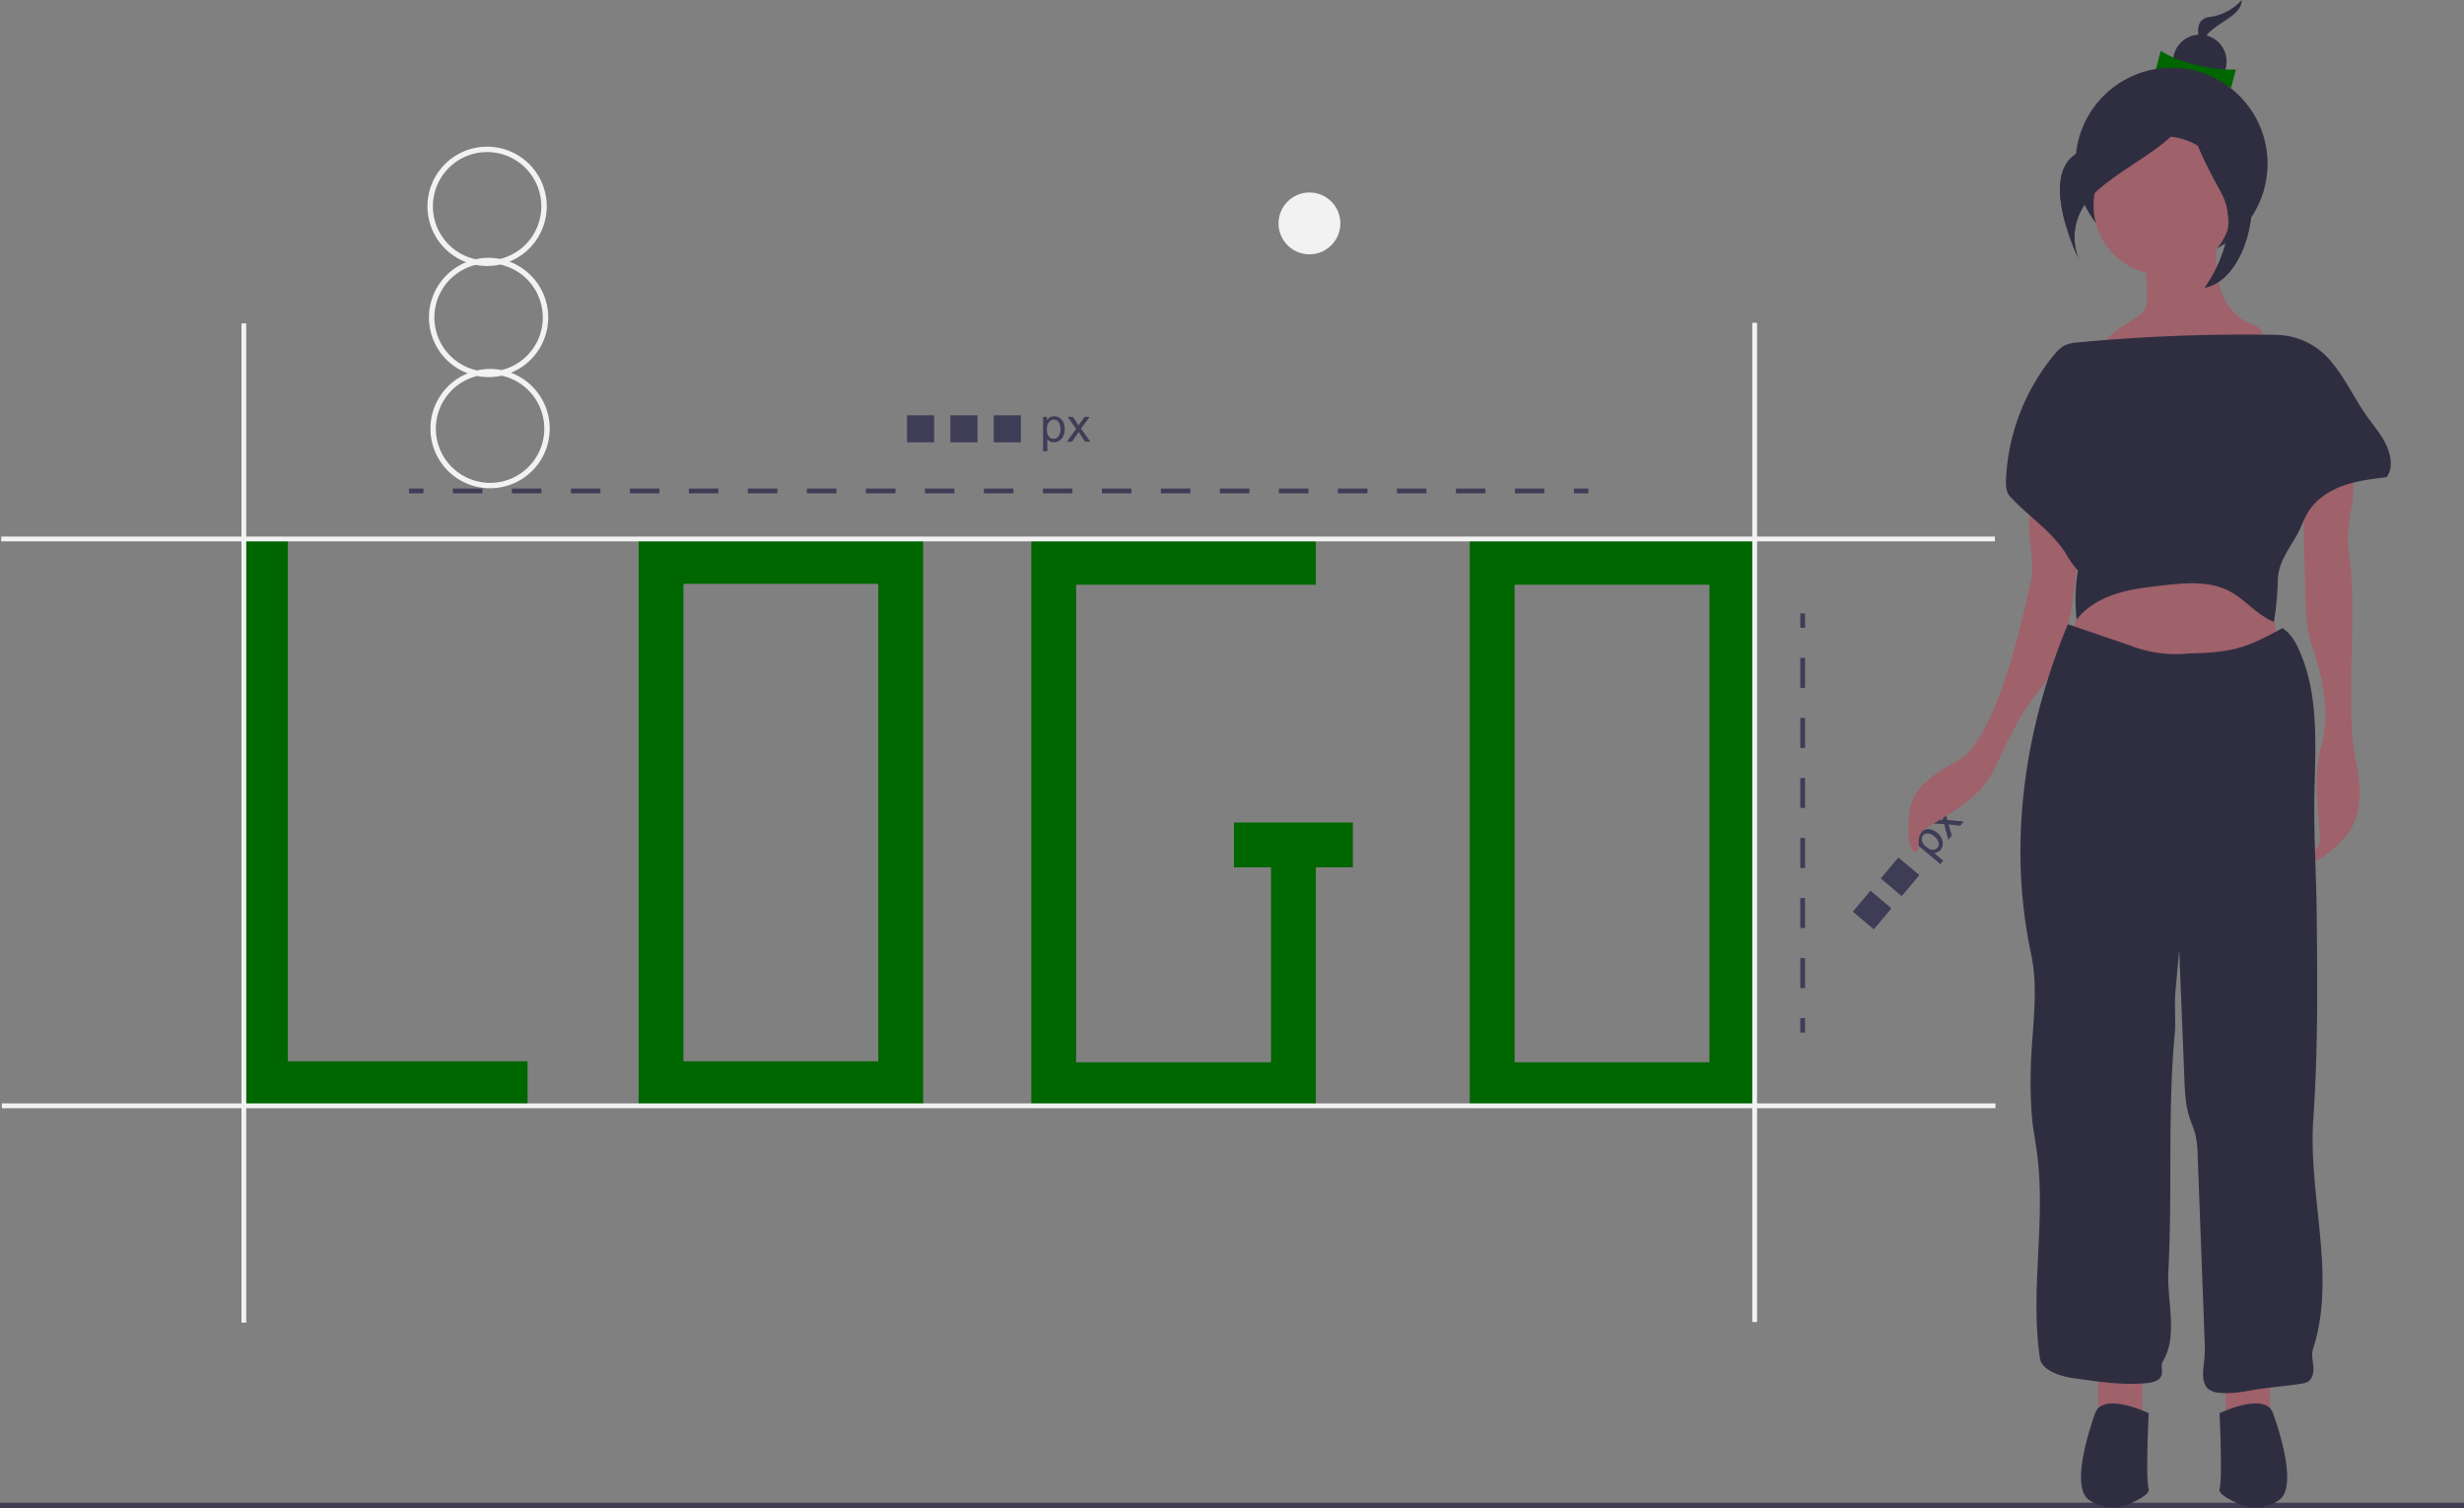 <svg data-name="Layer 1" xmlns="http://www.w3.org/2000/svg" width="909" height="556.371" viewBox="0 0 909 556.371"><rect x="0" y="0" width="909" height="556.371" fill="#808080" stroke="none"/><path d="M715.795 318.69l-9.73-8.18.914-1.086.914.769a3.498 3.498 0 01-.076-1.545 3.116 3.116 0 01.718-1.397 3.631 3.631 0 011.8-1.2 3.717 3.717 0 012.182.06 6.245 6.245 0 012.147 1.205 6.144 6.144 0 011.618 2.022 3.818 3.818 0 01.378 2.24 3.775 3.775 0 01-.846 1.94 2.93 2.93 0 01-1.15.858 3.186 3.186 0 01-1.29.243l3.424 2.88zm-5.265-6.269a4 4 0 002.469 1.138 2.201 2.201 0 001.768-.786 2.252 2.252 0 00.472-1.926 4.167 4.167 0 00-1.607-2.318 4.058 4.058 0 00-2.478-1.14 2.176 2.176 0 00-1.78.76 2.243 2.243 0 00-.421 1.946 4.162 4.162 0 001.577 2.326zm8.244-2.746l-1.496-5.644-5.377-.462 1.253-1.49 2.557.307q.727.09 1.2.172-.192-.659-.324-1.188l-.665-2.583 1.197-1.424 1.268 5.215 5.922.513-1.23 1.464-3.4-.394-.913-.111 1.222 4.18zm-35.163 26.635l6.436-7.654 7.654 6.435-6.435 7.654zm10.297-12.247l6.435-7.654 7.654 6.435-6.435 7.654z" fill="#3f3d56"/><path d="M715.795 318.69l-9.73-8.18.914-1.086.914.769a3.498 3.498 0 01-.076-1.545 3.116 3.116 0 01.718-1.397 3.631 3.631 0 011.8-1.2 3.717 3.717 0 012.182.06 6.245 6.245 0 012.147 1.205 6.144 6.144 0 011.618 2.022 3.818 3.818 0 01.378 2.24 3.775 3.775 0 01-.846 1.94 2.93 2.93 0 01-1.15.858 3.186 3.186 0 01-1.29.243l3.424 2.88zm-5.265-6.269a4 4 0 002.469 1.138 2.201 2.201 0 001.768-.786 2.252 2.252 0 00.472-1.926 4.167 4.167 0 00-1.607-2.318 4.058 4.058 0 00-2.478-1.14 2.176 2.176 0 00-1.78.76 2.243 2.243 0 00-.421 1.946 4.162 4.162 0 001.577 2.326zm8.244-2.746l-1.496-5.644-5.377-.462 1.253-1.49 2.557.307q.727.09 1.2.172-.192-.659-.324-1.188l-.665-2.583 1.197-1.424 1.268 5.215 5.922.513-1.23 1.464-3.4-.394-.913-.111 1.222 4.18zm-35.163 26.635l6.436-7.654 7.654 6.435-6.435 7.654zm10.297-12.247l6.435-7.654 7.654 6.435-6.435 7.654zM0 554.371h909v2H0z" fill="#3f3d56"/><circle cx="483.07" cy="82.416" r="11.409" fill="#f2f2f2"/><path d="M202.247 116.822a22.031 22.031 0 00-14.305-20.31 22 22 0 10-15.936.213 21.991 21.991 0 00.549 40.996 22 22 0 1015.936-.213 22.031 22.031 0 0013.756-20.686zm-42.545-40.434a20 20 0 1124.77 19.138 22.023 22.023 0 00-9.024.12 20.02 20.02 0 01-15.746-19.258zm41.093 81.457a20 20 0 11-24.77-19.137 22.024 22.024 0 009.024-.121 20.02 20.02 0 0115.746 19.258zm-15.773-21.323a22.023 22.023 0 00-9.026.12 19.979 19.979 0 01-.52-38.93 22.024 22.024 0 009.025-.121 19.979 19.979 0 01.52 38.93z" fill="#f2f2f2"/><path fill="#060" d="M106.196 198.825H89.661v209.203h104.961v-16.535h-88.426V198.825zm145.939 0H235.6v209.203h104.961V198.825h-88.426zm71.891 192.668h-71.891V215.36h71.891zm306.616-192.308h-88.426v209.203h104.96V199.185zm0 192.668H558.75V215.72h71.89zm-161.755-88.426h-13.66v16.535h13.66v71.891h-71.891V215.72h88.426v-16.535H380.461v209.203h104.961v-88.426h13.659v-16.535h-30.194z"/><path fill="#3f3d56" d="M150.881 180.217h5.317v1.772h-5.317zm418.876 1.773h-10.884v-1.773h10.884zm-21.766 0h-10.883v-1.773h10.883zm-21.767 0h-10.883v-1.773h10.883zm-21.766 0h-10.883v-1.773h10.883zm-21.766 0H471.81v-1.773h10.883zm-21.766 0h-10.884v-1.773h10.884zm-21.767 0h-10.882v-1.773h10.882zm-21.766 0H406.51v-1.773h10.883zm-21.766 0h-10.884v-1.773h10.884zm-21.766 0h-10.883v-1.773h10.883zm-21.767 0h-10.883v-1.773h10.883zm-21.766 0h-10.883v-1.773h10.883zm-21.766 0h-10.883v-1.773h10.883zm-21.766 0h-10.884v-1.773h10.884zm-21.767 0h-10.883v-1.773h10.883zm-21.766 0H232.38v-1.773h10.883zm-21.766 0h-10.883v-1.773h10.883zm-21.766 0h-10.884v-1.773h10.884zm-21.767 0h-10.883v-1.773h10.883zm402.676-1.773h5.317v1.772h-5.317zm83.515 46.077h1.772v5.317h-1.772zm1.772 138.232h-1.772V353.45h1.772zm0-22.153h-1.772v-11.076h1.772zm0-22.152h-1.772v-11.076h1.772zm0-22.153h-1.772v-11.076h1.772zm0-22.152h-1.772V264.84h1.772zm0-22.153h-1.772v-11.076h1.772zm-1.772 121.839h1.772v5.317h-1.772z"/><path fill="#f2f2f2" d="M89.076 119.298h1.772v368.618h-1.772zm557.357-.222h1.772v368.618h-1.772z"/><path fill="#f2f2f2" d="M.687 407.059H736.15v1.772H.687zm-.221-209.12h735.463v1.772H.466z"/><path d="M792.051 110.486a7.791 7.791 0 01-.686 3.635 8.1 8.1 0 01-2.765 2.584l-8.078 5.448c-2.382 1.607-5.075 4.454-3.547 6.887a5.252 5.252 0 002.304 1.744c8.273 3.972 17.716 4.727 26.891 4.58 5.852-.093 11.972-.61 16.927-3.725 2.358-1.483 4.394-3.523 6.983-4.55 1.791-.712 4.12-1.232 4.579-3.105.621-2.537-2.719-3.943-5.13-4.949-5.16-2.153-8.743-7.128-10.422-12.46s-1.691-11.038-1.427-16.623a3.037 3.037 0 00-.514-2.299 2.956 2.956 0 00-1.896-.666 100.23 100.23 0 00-16.735-.282 11.694 11.694 0 00-5.921 1.54c-3.393 2.325-1.468 6.265-1.11 9.536a98.846 98.846 0 01.547 12.705z" fill="#9f616a"/><path d="M826.993 0a19.37 19.37 0 01-12.014 6.293c-8.009 1.144-1.716 13.73-1.716 13.73s-2.288-4.577 2.288-8.581S826.993 5.149 826.993 0z" fill="#2f2e41"/><circle cx="811.552" cy="22.655" r="9.875" fill="#2f2e41"/><path d="M823.08 32.378c-7.629-3.985-20.753-7.119-27.726-6.895l1.764-6.743c6.173 4.194 19.229 7.386 27.726 6.895z" fill="#060"/><circle cx="801.096" cy="60.412" r="35.434" fill="#2f2e41"/><path fill="#9f616a" d="M774.084 503.918h16.265v27.883h-16.265zm47.052 0h16.265v27.883h-16.265zm-51.118-288.7l-7.876 26.283 79.906 1.6-6.39-27.883-20.912-13.941-44.728 13.941z"/><circle cx="797.901" cy="75.806" r="25.559" fill="#9f616a"/><path d="M751.099 181.283a36.202 36.202 0 00-2.565 14.314c.225 5.677 1.994 12.937.892 17.862-4.262 19.051-10.584 47.34-22.012 62.768-2.683 3.622-7.931 5.619-11.91 8.363s-7.768 5.743-9.924 10.598c-1.678 3.777-1.621 8.362-1.494 12.648.071 2.365.3 5.065 2.35 6.625a2.247 2.247 0 001.372-2.184c.102-.971-.092-1.963.074-2.965a6.064 6.064 0 013.213-4.123c9.333-5.767 19.318-10.8 24.264-20.839s8.696-18.993 15.392-27.835a73.975 73.975 0 005.263-7.018 54.8 54.8 0 005.812-14.302c2.737-10.514 3.972-21.584 4.807-32.309.426-5.481.396-11.352-3.764-14.896-3.848-3.278-8.533-2.863-11.77-6.707zm115.531-12.298a41.395 41.395 0 011.326 14.857c-.561 6.046-2.455 12.07-1.604 18.082 3.292 23.26-.299 47.324 1.55 70.742.435 5.499 2.203 11.583 2.518 17.09s-.324 11.25-3.127 16c-2.18 3.695-5.512 6.544-8.782 9.32-1.804 1.532-4.18 3.16-6.34 2.193a2.229 2.229 0 01.563-2.568c.644-.689 1.494-1.17 2.087-1.904 1.144-1.416 1.097-3.421.969-5.237-.761-10.784-2.347-21.841.597-32.244 2.935-10.371 1.132-21.697-1.86-32.053-.799-2.768-1.84-5.465-2.536-8.26-1.206-4.85-1.345-9.891-1.478-14.886l-.822-30.82c-.14-5.25.18-11.44 4.558-14.343 4.049-2.685 9.194-2.302 12.38-5.969z" fill="#9f616a"/><path d="M842.035 231.72c-5.22 2.844-10.497 5.713-16.226 7.3-5.998 1.661-12.29 1.863-18.51 2.055a46.425 46.425 0 01-21.842-3.09l-22.589-7.71c-15.98 38.375-22.261 80.898-13.59 121.554 3.158 14.802-.15 30.134-.144 45.27a149.295 149.295 0 00.585 16.073c.447 4.121 1.238 8.198 1.78 12.308 3.302 25.036-2.657 50.653 1.063 75.63.51 3.43 4.67 5.328 7.976 6.37a32.56 32.56 0 005.095 1.025c8.758 1.282 17.619 2.567 26.43 1.725 2.153-.205 4.705-.866 5.36-2.927.522-1.644-.43-3.609.467-5.082 5.722-9.403 1.459-22.287 2.046-33.278 1.555-29.076-.346-58.304 2.337-87.298.513-5.55-.219-10.45.284-16l.341-3.77 1.037-11.453c.62 15.964 1.286 31.545 1.905 47.508.18 4.642.37 9.346 1.732 13.787.72 2.351 1.762 4.601 2.354 6.988a38.567 38.567 0 01.834 7.85l2.642 70.326a57.5 57.5 0 01-.538 7.565c-.26 2.877-.312 6.267 1.952 8.062a7.464 7.464 0 004.003 1.304c4.309.404 8.632-.357 12.892-1.116 4.312-.768 13.27-1.536 17.582-2.304a6.662 6.662 0 001.89-.534c1.944-.994 2.425-3.569 2.242-5.745s-.787-4.42-.114-6.498c8.729-26.94-1.868-56.521.098-84.773 1.751-25.159 1.505-50.41 1.257-75.628-.146-14.913-1.155-29.501-.843-44.412.38-18.168 1.733-37.197-5.965-53.658-1.36-2.906-3.122-5.693-5.823-7.424zm-49.362 289.625s-16.846-8.133-19.75 0-8.714 27.301-2.324 31.948a14.806 14.806 0 0014.495 1.671c4.127-1.754 8.168-3.97 7.579-5.737-1.162-3.485 0-27.882 0-27.882zm26.14 0s16.845-8.133 19.75 0 8.713 27.301 2.323 31.948a14.806 14.806 0 01-14.495 1.671c-4.127-1.754-8.167-3.97-7.578-5.737 1.161-3.485 0-27.882 0-27.882zm20.87-397.815a655.19 655.19 0 00-72.96 2.771 13.663 13.663 0 00-5.228 1.21 12.666 12.666 0 00-3.553 3.215 77.595 77.595 0 00-17.904 46.188c-.092 2.19-.007 4.613 1.476 6.226 6.723 7.311 15.246 12.648 20.574 21.03a32.954 32.954 0 004.46 6.287 65.425 65.425 0 00-.435 18.118c3.53-4.615 8.81-7.647 14.334-9.448s11.343-2.471 17.116-3.133c8.425-.965 17.44-1.827 24.947 2.117 5.891 3.096 10.183 8.863 16.378 11.292a115.68 115.68 0 001.448-15.693c.175-7.364 5.702-12.8 8.614-19.565a37.068 37.068 0 012.882-5.752c2.95-4.496 7.755-7.518 12.829-9.296s10.462-2.43 15.8-3.069c2.43-3.416 1.648-7.785-.04-11.622s-4.507-7.04-6.947-10.447c-4.739-6.619-8.142-14.167-13.35-20.423a26.744 26.744 0 00-20.44-10.006zm-31.447-87.808s-12.022 15.457-36.065 18.891-5.152 41.218-5.152 41.218-6.87-13.74 6.87-25.761 34.347-18.891 34.347-34.348z" fill="#2f2e41"/><path d="M808.236 35.722s6.87 24.044 17.174 27.478 5.152 39.5-12.022 42.935c0 0 14.598-19.75 6.011-35.206S805.66 43.45 808.236 35.722z" fill="#2f2e41"/><path d="M808.236 35.722s-12.022 15.457-36.065 18.891-5.152 41.218-5.152 41.218-6.87-13.74 6.87-25.761 34.347-18.891 34.347-34.348z" fill="#2f2e41"/><path d="M808.236 35.722s6.87 24.044 17.174 27.478 5.152 39.5-12.022 42.935c0 0 14.598-19.75 6.011-35.206S805.66 43.45 808.236 35.722z" fill="#2f2e41"/><path d="M384.808 166.482V153.77h1.419v1.194a3.498 3.498 0 011.134-1.051 3.116 3.116 0 011.531-.35 3.631 3.631 0 012.077.605 3.717 3.717 0 011.359 1.71 6.245 6.245 0 01.458 2.418 6.144 6.144 0 01-.506 2.54 3.819 3.819 0 01-1.471 1.73 3.775 3.775 0 01-2.03.602 2.93 2.93 0 01-1.397-.33 3.186 3.186 0 01-1.017-.83v4.474zm1.41-8.065a4 4 0 00.719 2.622 2.201 2.201 0 001.739.848 2.252 2.252 0 001.778-.878 4.167 4.167 0 00.74-2.722 4.058 4.058 0 00-.723-2.63 2.176 2.176 0 00-1.726-.874 2.243 2.243 0 00-1.76.93 4.162 4.162 0 00-.767 2.704zm7.408 4.543l3.357-4.777-3.106-4.413h1.947l1.41 2.155q.399.614.64 1.03.38-.572.701-1.013l1.55-2.172h1.86l-3.176 4.327 3.418 4.863h-1.912l-1.887-2.856-.502-.77-2.414 3.626zm-59.015-9.775h10v10h-10zm16 0h10v10h-10zm16 0h10v10h-10z" fill="#3f3d56"/></svg>